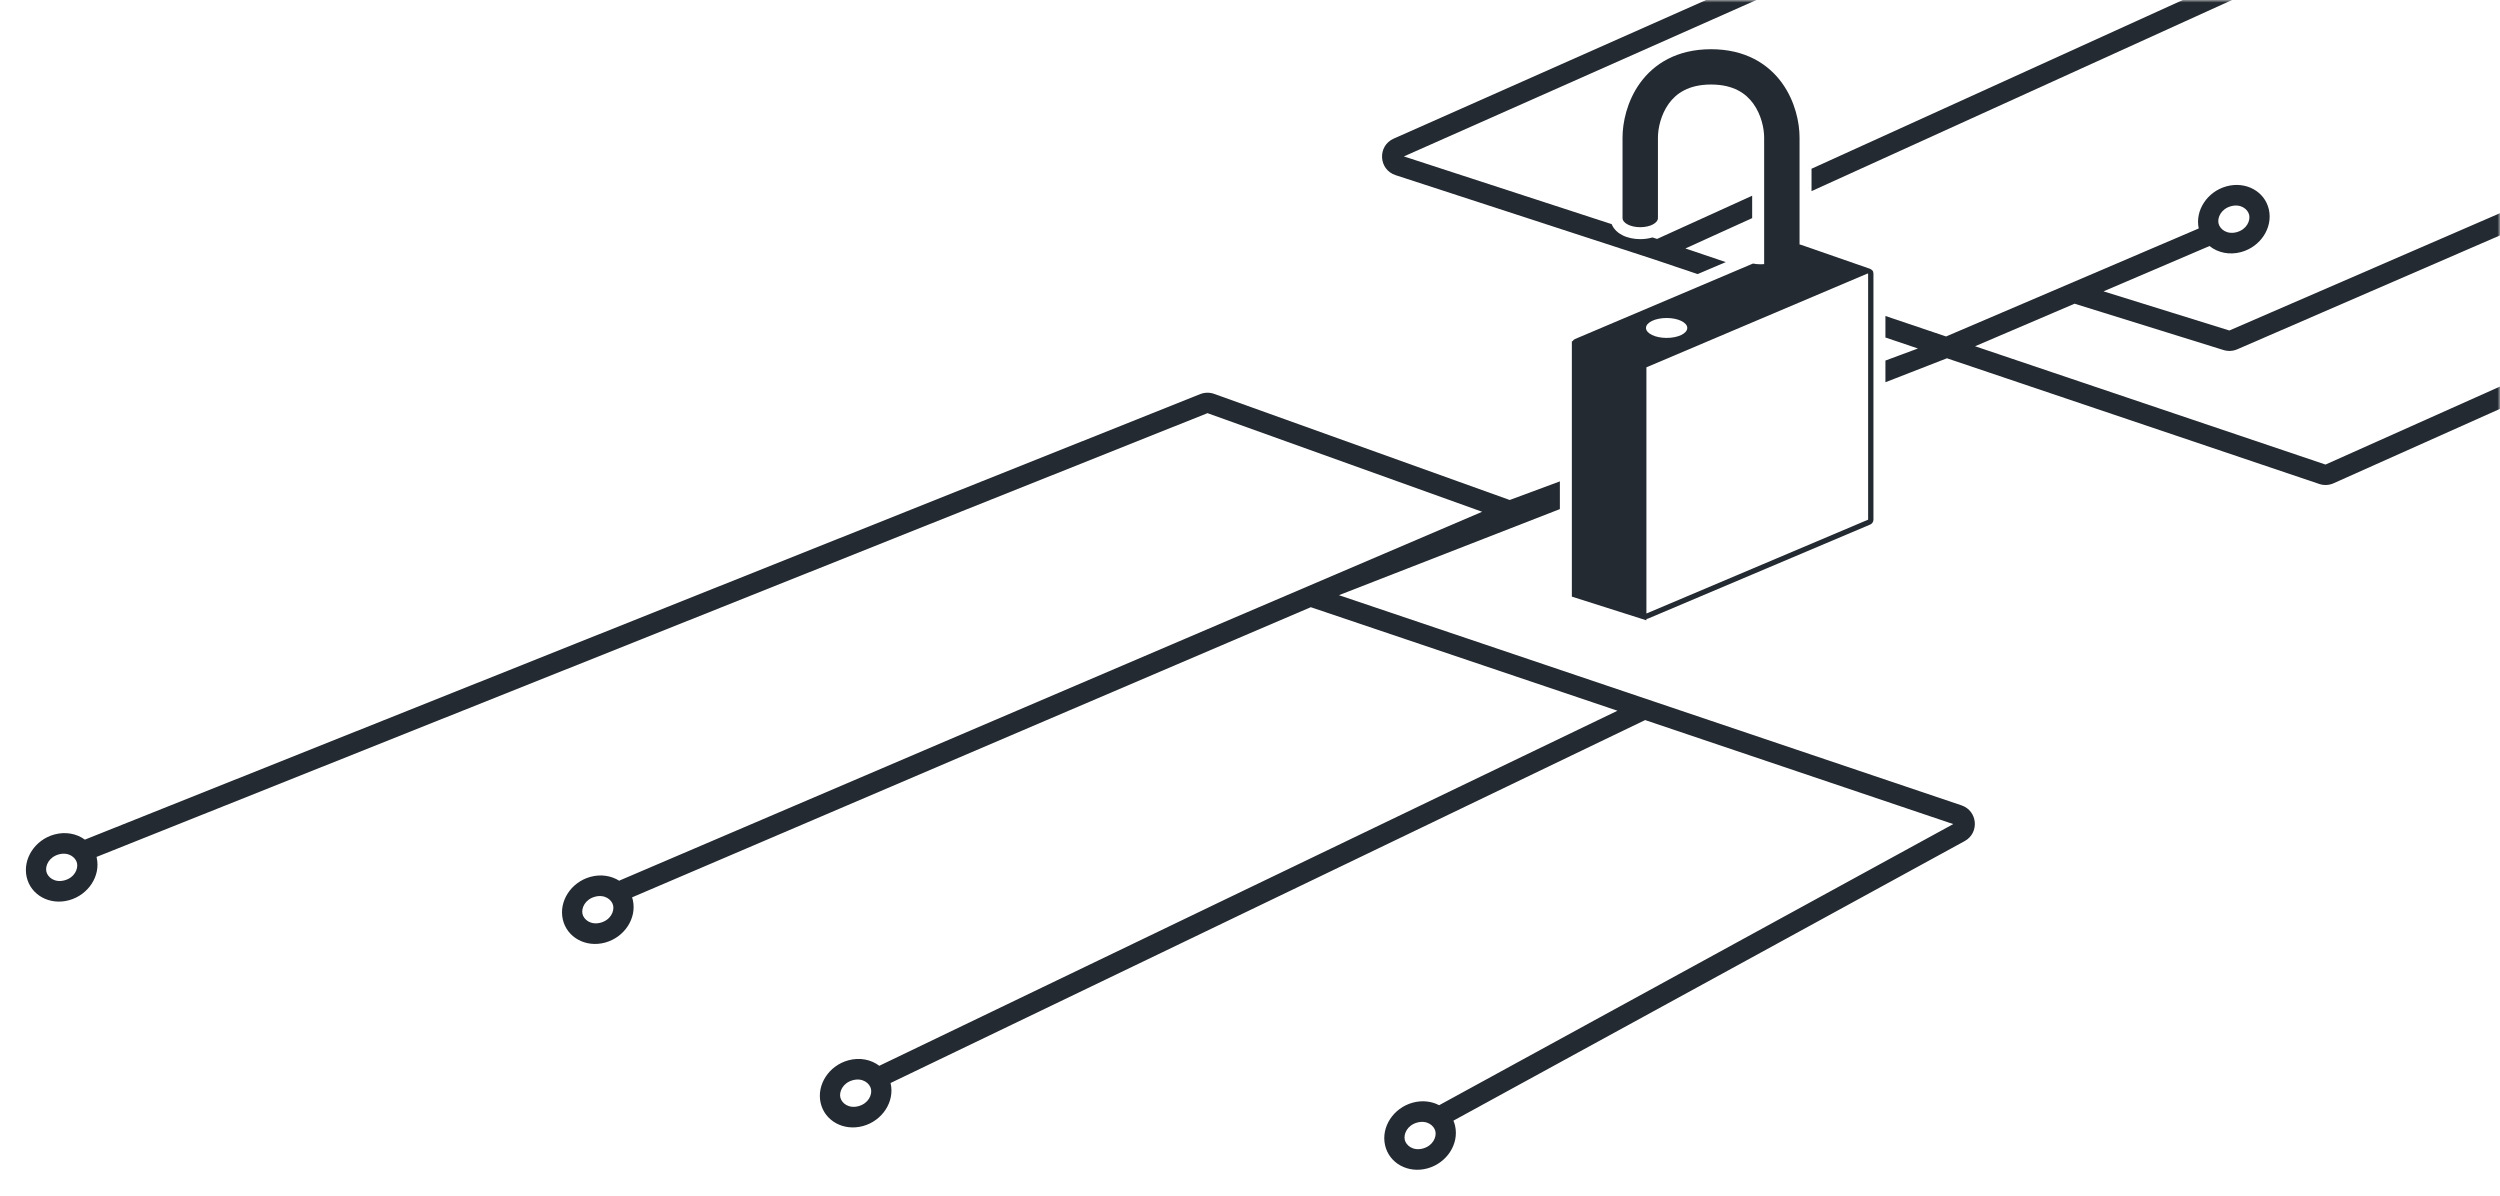 <!--
  ~ SPDX-FileCopyrightText: 2024 SAP SE or an SAP affiliate company and Juno contributors
  ~ SPDX-License-Identifier: Apache-2.0
-->

<svg width="483" height="231" viewBox="0 0 483 231" fill="rgba(36, 42, 49, 1)" xmlns="http://www.w3.org/2000/svg">
<mask id="mask0_396_20485" style="mask-type:alpha" maskUnits="userSpaceOnUse" x="0" y="0" width="483" height="231">
<rect width="483" height="231" fill="#C4C4C4"/>
</mask>
<g mask="url(#mask0_396_20485)">
<path fill-rule="evenodd" clip-rule="evenodd" d="M354.743 -11.144C354.707 -11.268 354.674 -11.393 354.646 -11.521C353.857 -15.026 356.249 -18.702 359.987 -19.731C363.724 -20.759 367.394 -18.752 368.182 -15.246C368.97 -11.741 366.579 -8.065 362.841 -7.036C360.751 -6.461 358.681 -6.836 357.126 -7.891L271.23 30.219L311.377 43.306C311.795 44.388 312.731 45.072 313.408 45.423C314.419 45.948 315.655 46.203 316.894 46.203C317.702 46.203 318.509 46.094 319.254 45.873L320.143 46.163L338.518 37.811V42.14L325.618 48.003L333.421 50.637L327.962 52.952L319.648 50.145L319.628 50.139L269.628 33.841C266.323 32.763 266.087 28.19 269.264 26.78L354.743 -11.144ZM361.977 -10.88C360.072 -10.355 358.704 -11.448 358.452 -12.569C358.2 -13.689 358.946 -15.363 360.851 -15.887C362.756 -16.412 364.123 -15.319 364.375 -14.198C364.627 -13.078 363.882 -11.404 361.977 -10.88Z"/>
<path fill-rule="evenodd" clip-rule="evenodd" d="M349.988 36.926V32.598L445.065 -10.615C444.279 -14.12 446.669 -17.793 450.406 -18.822C454.144 -19.85 457.813 -17.843 458.601 -14.337C459.39 -10.832 456.999 -7.156 453.261 -6.127C451.002 -5.506 448.769 -5.993 447.181 -7.249L349.988 36.926ZM448.872 -11.66C449.124 -10.539 450.491 -9.446 452.396 -9.971C454.302 -10.495 455.047 -12.169 454.795 -13.29C454.543 -14.41 453.175 -15.503 451.27 -14.979C449.365 -14.454 448.62 -12.78 448.872 -11.66Z"/>
<path fill-rule="evenodd" clip-rule="evenodd" d="M364.265 65.208V61.049L375.982 65.005L424.796 44.137C424.056 40.653 426.44 37.021 430.153 35.999C433.891 34.97 437.56 36.978 438.348 40.484C439.137 43.989 436.745 47.665 433.008 48.693C430.726 49.321 428.469 48.818 426.878 47.532L406.399 56.287L430.714 63.851L484.859 40.382C484.776 40.15 484.706 39.911 484.651 39.664C483.863 36.159 486.254 32.483 489.992 31.454C493.73 30.426 497.399 32.434 498.187 35.939C498.975 39.444 496.584 43.12 492.846 44.149C490.919 44.679 489.01 44.402 487.505 43.529L432.235 67.486C431.4 67.848 430.462 67.898 429.592 67.628L400.813 58.675L381.583 66.895L449.288 89.752L496.351 68.709C496.338 68.658 496.325 68.606 496.314 68.554C495.525 65.048 497.916 61.373 501.654 60.344C505.392 59.316 509.061 61.323 509.85 64.829C510.638 68.334 508.247 72.01 504.509 73.038C502.319 73.641 500.152 73.201 498.575 72.029L450.739 93.415C449.891 93.764 448.945 93.794 448.076 93.501L376.148 69.219L364.265 73.849V69.659L370.547 67.328L364.265 65.208ZM432.143 44.85C430.238 45.374 428.871 44.282 428.619 43.161C428.367 42.041 429.112 40.367 431.017 39.842C432.922 39.318 434.29 40.41 434.542 41.531C434.794 42.652 434.048 44.326 432.143 44.85ZM491.982 40.305C490.077 40.83 488.709 39.737 488.457 38.617C488.205 37.496 488.951 35.822 490.856 35.297C492.761 34.773 494.128 35.866 494.381 36.986C494.633 38.107 493.887 39.781 491.982 40.305ZM500.12 67.506C500.372 68.627 501.74 69.719 503.645 69.195C505.55 68.671 506.295 66.997 506.043 65.876C505.791 64.756 504.424 63.663 502.519 64.187C500.613 64.712 499.868 66.386 500.12 67.506Z"/>
<path fill-rule="evenodd" clip-rule="evenodd" d="M301.366 93.002V98.356L258.681 114.988L378.961 155.593C382.092 156.65 382.467 160.916 379.569 162.501L280.804 216.509C280.939 216.83 281.047 217.168 281.126 217.521C281.915 221.026 279.524 224.702 275.786 225.731C272.048 226.759 268.379 224.751 267.59 221.246C266.802 217.741 269.193 214.065 272.931 213.036C274.761 212.533 276.574 212.757 278.041 213.528L377.367 159.213L317.841 139.118L172.056 209.237C172.06 209.256 172.065 209.274 172.069 209.293L172.075 209.317L172.08 209.34C172.868 212.846 170.477 216.521 166.739 217.55C163.001 218.579 159.332 216.571 158.544 213.066C157.756 209.56 160.147 205.885 163.885 204.856C166.103 204.245 168.297 204.704 169.879 205.911L312.499 137.315L253.246 117.312L122.122 173.365C122.177 173.537 122.225 173.712 122.265 173.892C123.054 177.397 120.663 181.073 116.925 182.102C113.187 183.13 109.517 181.122 108.729 177.617C107.941 174.112 110.332 170.436 114.07 169.407C116.107 168.847 118.124 169.188 119.665 170.182L119.646 170.138L286.353 98.874L233.287 79.822L18.65 165.559C18.659 165.594 18.667 165.628 18.675 165.663C18.679 165.679 18.683 165.695 18.686 165.711C19.475 169.217 17.084 172.892 13.346 173.921C9.608 174.95 5.939 172.942 5.15 169.437C4.362 165.931 6.753 162.256 10.491 161.227C12.669 160.628 14.823 161.059 16.398 162.217L231.932 76.122C232.78 75.799 233.717 75.79 234.571 76.097L291.676 96.598L301.366 93.002ZM274.921 221.887C273.016 222.412 271.649 221.319 271.397 220.199C271.145 219.078 271.89 217.404 273.795 216.88C275.7 216.355 277.068 217.448 277.32 218.568C277.572 219.689 276.827 221.363 274.921 221.887ZM162.35 212.018C162.602 213.139 163.97 214.231 165.875 213.707C167.78 213.183 168.526 211.509 168.274 210.388C168.022 209.267 166.654 208.175 164.749 208.699C162.844 209.223 162.098 210.897 162.35 212.018ZM116.06 178.258C114.155 178.783 112.788 177.69 112.536 176.569C112.284 175.449 113.029 173.775 114.934 173.251C116.839 172.726 118.207 173.819 118.459 174.939C118.711 176.06 117.965 177.734 116.06 178.258ZM8.957 168.389C9.209 169.51 10.576 170.602 12.481 170.078C14.386 169.554 15.132 167.88 14.88 166.759C14.628 165.638 13.26 164.546 11.355 165.07C9.45 165.594 8.705 167.268 8.957 168.389Z"/>
<path fill-rule="evenodd" clip-rule="evenodd" d="M322.405 20.03C320.862 22.168 320.314 24.837 320.314 26.565V42.12C320.314 43.1 318.783 43.894 316.894 43.894C315.005 43.894 313.474 43.1 313.474 42.12V26.565C313.474 23.745 314.294 19.591 316.855 16.044C319.541 12.323 323.987 9.509 330.574 9.509C337.16 9.509 341.606 12.323 344.292 16.044C346.853 19.591 347.673 23.745 347.673 26.565V47.234C347.756 47.241 347.839 47.259 347.919 47.287L361.259 51.92C361.466 51.992 361.639 52.126 361.76 52.296L361.95 52.362L361.832 52.412C361.908 52.556 361.95 52.719 361.95 52.889V100.399C361.95 100.811 361.703 101.183 361.323 101.343L318.439 119.497C318.327 119.545 318.208 119.572 318.088 119.578V119.848L303.682 115.269V65.961L303.838 65.895C303.947 65.72 304.11 65.578 304.308 65.494L338.675 50.918C339.15 51.012 339.643 51.059 340.137 51.059C340.37 51.059 340.603 51.049 340.833 51.028V26.565C340.833 24.837 340.285 22.168 338.742 20.03C337.324 18.066 334.931 16.331 330.574 16.331C326.216 16.331 323.823 18.066 322.405 20.03ZM360.802 52.848L360.921 52.889V100.399L318.088 118.531V70.965L360.802 52.848ZM321.994 65.286C324.196 65.286 325.981 64.424 325.981 63.361C325.981 62.299 324.196 61.437 321.994 61.437C319.792 61.437 318.006 62.299 318.006 63.361C318.006 64.424 319.792 65.286 321.994 65.286Z"/>
</g>
</svg>

